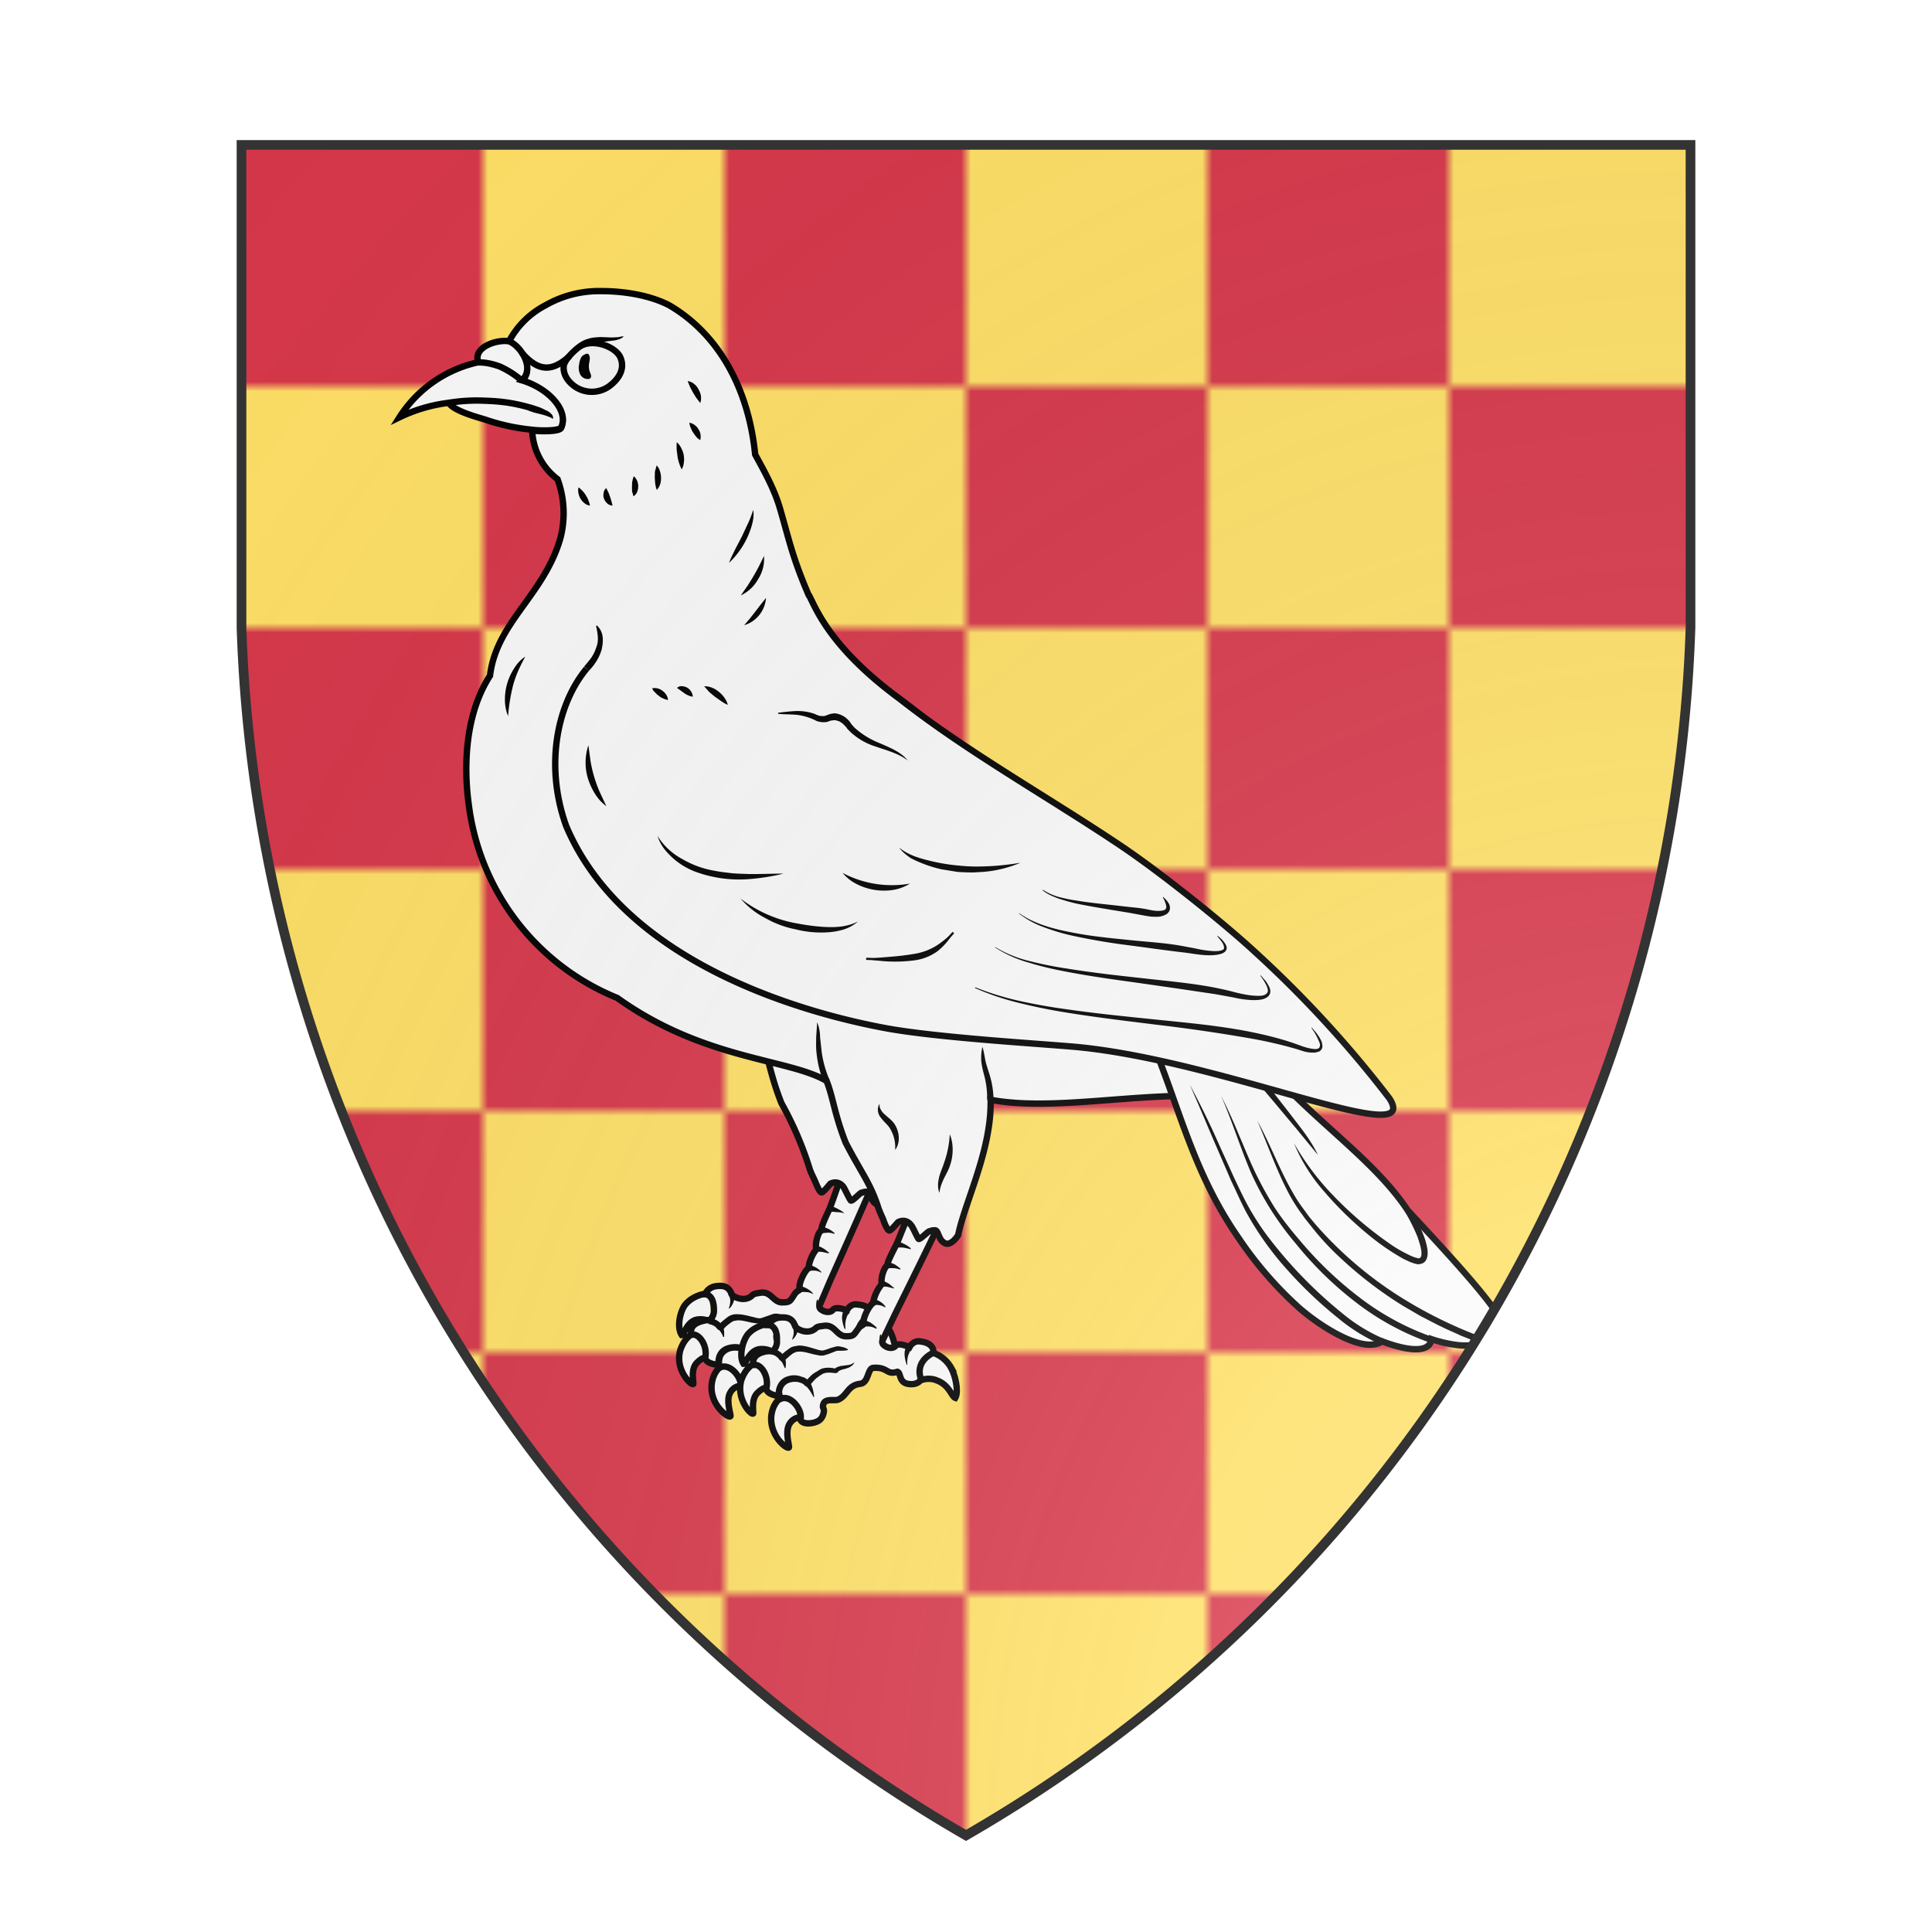 <svg id="coaworld_burg_215_burg_215_s0" width="500" height="500" viewBox="0 10 200 200" xmlns="http://www.w3.org/2000/svg" xmlns:x="http://www.w3.org/1999/xlink"><defs><clipPath id="heater_coaworld_burg_215_burg_215_s0"><path d="m25,25 h150 v50 a150,150,0,0,1,-75,125 a150,150,0,0,1,-75,-125 z"/></clipPath><g id="dove_coaworld_burg_215_burg_215_s0" stroke-width=".44"><g><g><path class="secondary" d="M94.73 131.83c-.47-.8-1.23-1-1.23-1s-1.14-.33-1.34.62c-.2.96.36 1.32.36 1.32s.6-.33 1.24-.07c.85.27 1.04 1.06 1.3 1.15.24-.41-.04-1.52-.33-2.02zm-12.5-2.58s-.97.05-1.58.76c-.38.44-.63 1.59-.27 2.12.18-.02.33-.87 1-1.05a1.41 1.41 0 0 1 1.1.22m-1.11.64s-.74.17-1.09 1.25c-.38 1.33.76 2.45.9 2.32.04-.09-.2-.99.23-1.44.43-.46.72-.41.82-.37m1 .51s-.72.33-.79 1.45c-.06 1.38 1.2 2.23 1.3 2.08.07-.06-.33-1.07-.02-1.61a.91.91 0 0 1 .96-.49"/><path class="secondary" d="M90.57 123.45c-.16.34-.62 1.28-.53 1.44-.25.12-.47.93-.37 1.33a2.6 2.6 0 0 0-.54 1.3c-.3.2-.74 1.18-.59 1.45-.09.14-.22.11-.37.35-.3.44-.28.56-.82.56-.66.03-.78-.8-1.56-.66-.23.04-.42.04-.57.2-.49.46-1.3.1-1.4-.12-.22-.6-.69-.6-1.17-.52-.52.13-.65.54-.65.54s.59-.02.6 1.03a.91.91 0 0 1-.28.76 1.4 1.4 0 0 0-.47.05c-.94.23-.82.73-.82.88.01.09.03.07.1.07.44-.07 1.06.74.87 1.63.1.36.73.46.94.43l.1.2c.72-.33 1.56.81 1.4 1.36.01.18.34.37.96.2.27-.1.52-.22.61-.64.1-.43-.13-.33-.01-.7.13-.38.73-.21.97-.32.65-.29.62-1.03 1.5-1.16.6-.09.44-1.07.85-1.12 1.01-.1.94.48 1.68.2.28.07.08.76.88.82.64.03.8-.38.8-.38s-.58-1.1.71-1.84c.12-.15.02-.7-.87-.76-.51-.1-.74.4-.74.4s-.78-.32-.98-.02c-.13.17-.51.2-.83-.06-.18-.18-.02-.38-.02-.38l.7-1.64s3.34-7.46 3.4-7.77c.08-.94-1.94-1.55-1.94-1.55s-1.29 3.87-1.54 4.44z"/><g stroke="none" fill="#000"><path d="M89.8 130.48a1.12 1.12 0 0 1-.13-.41.83.83 0 0 1 .05-.38h.04c.03.11.07.22.15.3.06.1.15.15.22.2l-.32.3zm-5.8-1.3a1.15 1.15 0 0 1-.03.63 1.2 1.2 0 0 1-.3.5l-.04-.03c.07-.17.1-.34.1-.5a.6.6 0 0 0-.04-.24c-.01-.07-.06-.13-.1-.2l.4-.15zm-.75 3.1a1.47 1.47 0 0 0-.28-.48l-.1-.05.28-.34c.07.09.1.16.11.23l.05.22v.4l-.06.01zm1.66.8c.09.1.15.18.2.28l.1.28c.07.2.1.37.11.56l-.04.01a2.35 2.35 0 0 0-.28-.45l-.16-.2a.62.62 0 0 0-.18-.11l.25-.37zm6.72-1.36a2.4 2.4 0 0 1-.18-.68 1.15 1.15 0 0 1 .2-.76l.33.3a.7.7 0 0 0-.16.2 1.57 1.57 0 0 0-.13.92l-.06.02zm-.06-7.99c-.16-.06-.34-.07-.52-.08l-.24-.02h-.12l-.05.02c-.01 0 0 0 0 0-.01 0 .06 0 .08-.03l-.28-.34.13-.05h.06l.09.02a1.85 1.85 0 0 1 .4.16c.16.09.32.16.46.3l-.01.02zm-.66 1.43a1.18 1.18 0 0 0-.44-.09l-.22.02-.1.01-.05.02h-.07l.01-.45c-.03 0-.01 0 0 0h.04l.08.02.13.03.24.1c.14.07.29.18.4.28l-.02.06zm-.38 1.34-.46-.1-.2-.02c-.06 0-.12.03-.1.04l-.19-.4c.15-.05.25 0 .34.02a1.18 1.18 0 0 1 .24.12c.15.09.26.19.38.28l-.01.06zm-.55 1.32a.9.9 0 0 0-.42-.13h-.21c-.06 0-.12.03-.1.04l-.2-.38a.48.48 0 0 1 .34 0l.25.12c.15.09.28.19.39.34l-.05.01zm-.56 1.48a.96.96 0 0 0-.44-.13l-.22-.01-.1.01c-.03 0-.06.02-.05.03l-.11-.42c.09-.02.14 0 .19.01l.13.04a1.91 1.91 0 0 1 .46.27c.07.06.13.12.17.19l-.03.01z"/><path d="M82.3 130.97a1.23 1.23 0 0 1 .88.48l-.17-.09h.03-.01l-.06.06.01-.03.02-.03.01-.01.02-.02.1-.1.12-.1.25-.2c.09-.07.19-.13.3-.17a.91.91 0 0 1 .35-.06c.45-.01.83.12 1.2.2.18.05.37.1.49.07l.11-.03.14-.05.26-.09.28-.1c.04-.01.1-.04.18-.04h.17l.3.06.28.11v.05c-.2.06-.4.06-.6.07l-.1.02-.11.03-.27.11-.28.1-.13.05-.15.06a.97.97 0 0 1-.35.01l-.3-.04c-.39-.07-.76-.2-1.1-.16l-.22.04-.2.12-.2.16-.11.09-.1.1.01-.01-.01.03.01-.03c-.03.06-.09.09-.13.12l-.1.02h-.15c-.06 0-.12-.04-.16-.08a.59.59 0 0 0-.25-.21.83.83 0 0 0-.33-.1l.06-.41zm5.71.75a.7.7 0 0 1-.35.35l-.22.1-.22.07-.2.08-.08.04-.02.02.02-.02.01-.03v-.04.09l-.01.03c-.03.04-.07.06-.09.07l-.04.01h-.47a.77.77 0 0 0-.39.08l-.14.09-.1.07-.08.07a1.47 1.47 0 0 0-.3.3l-.3.35-.33-.01-.01-.02-.03-.01-.06-.05-.12-.07a.88.88 0 0 0-.26-.07c-.2-.02-.41 0-.57.07a.82.82 0 0 0-.4.34.97.97 0 0 0-.07.54l-.45.07a1.32 1.32 0 0 1 .1-.82 1.12 1.12 0 0 1 .64-.56c.26-.09.53-.12.8-.09.13.02.26.06.39.12l.18.1.08.08.1.09-.33-.02.32-.35.1-.09.1-.09.19-.14.08-.06.1-.08c.07-.06.15-.1.24-.13.18-.07.37-.07.53-.07l.24.01.11.02h.1-.02l-.03.01-.08.06-.01.03v.06-.08l.03-.05.04-.06.08-.05.11-.06.25-.07.22-.04.23-.05a.73.73 0 0 0 .38-.19l.01.05z"/></g></g><path d="M85.92 111.9c.49 1.18.53 2.16 1.34 4.23a23.9 23.9 0 0 1 1.94 4.5c.1.33.27.62.4.93.06.13.28.72.43.73.11.02.53-.51.61-.6.53-.25.86.12.97.34.05.09.37.76.44.82.1.08.64-.53.74-.54.23-.02.04-.05.28-.06.06 0 .13-.02.19.03.04.03.07.09.09.13.13.3.2.54.48.7.41.26.89-.4.96-.55.47-2.37 2.25-5.46 2.14-8.93"/><g><path stroke="none" fill="#000" d="M94.16 115.65c.14.32.22.69.22 1.06s-.06.73-.18 1.07c-.12.35-.28.65-.43.96-.14.3-.26.6-.29.97a1.12 1.12 0 0 1-.12-.53c0-.2.03-.37.08-.55.08-.35.23-.67.33-.98a7.01 7.01 0 0 0 .39-2z"/></g></g><g><path class="secondary" d="M99 134.44c-.45-.83-1.2-1.05-1.2-1.05s-1.11-.38-1.35.57.3 1.34.3 1.34.63-.3 1.24-.03c.86.31 1 1.1 1.27 1.2.25-.42.01-1.52-.27-2.03zm-12.38-3.1s-.97 0-1.62.68c-.4.43-.7 1.56-.35 2.1.17 0 .36-.85 1.04-1a1.44 1.44 0 0 1 1.1.27m-1.14.6s-.75.15-1.14 1.21c-.42 1.32.66 2.48.8 2.35.04-.09-.16-.98.3-1.42.45-.45.73-.39.83-.34m.97.56s-.74.29-.85 1.4c-.1 1.39 1.11 2.3 1.22 2.14.06-.06-.3-1.07.04-1.62a.91.91 0 0 1 .97-.44"/><path class="secondary" d="M95.19 125.9c-.17.33-.67 1.26-.6 1.42-.24.1-.5.91-.4 1.3a2.68 2.68 0 0 0-.6 1.3c-.29.18-.77 1.15-.64 1.43-.09.15-.22.12-.38.34-.32.42-.3.54-.85.53-.67 0-.75-.83-1.53-.72-.24.04-.43.02-.59.19-.51.44-1.3.06-1.4-.18-.19-.6-.66-.63-1.14-.57-.53.1-.67.51-.67.51s.6 0 .56 1.06a.88.88 0 0 1-.3.75 1.74 1.74 0 0 0-.48.01c-.94.2-.85.7-.86.86.01.08.03.07.1.07.44-.06 1.03.78.8 1.66.08.35.7.49.92.47.01.07.06.13.1.2.74-.3 1.53.89 1.34 1.42.02.17.32.38.94.23.28-.08.53-.19.65-.61.12-.43-.13-.34.01-.7s.75-.19.99-.27c.66-.27.66-1 1.54-1.1.6-.08.49-1.06.9-1.1 1.03-.07.9.52 1.66.27.28.07.06.78.84.85.64.06.8-.34.8-.34s-.52-1.1.8-1.8c.12-.14.04-.7-.84-.8-.51-.1-.76.39-.76.39s-.77-.36-.97-.08c-.14.18-.53.2-.84-.1-.16-.2 0-.38 0-.38l.76-1.6s3.65-7.34 3.7-7.64c.13-.94-1.86-1.61-1.86-1.61s-1.43 3.78-1.7 4.33z"/><g stroke="none" fill="#000"><path d="M94.13 132.9a.85.85 0 0 1-.1-.42c0-.13 0-.26.05-.38h.05c.03.12.07.22.13.3a.59.59 0 0 0 .22.21l-.35.28zm-5.74-1.55.03.32c-.01.1-.03.2-.07.31a1.22 1.22 0 0 1-.32.47l-.03-.03c.07-.16.11-.34.11-.5l-.02-.23c-.02-.08-.06-.14-.1-.2l.4-.14zm-.9 3.06-.15-.34a1.03 1.03 0 0 0-.1-.13c-.04-.05-.08-.08-.11-.06l.3-.33c.07.1.08.16.11.25l.03.22c0 .14 0 .28-.03.4l-.04-.01zm1.64.86c.09.1.15.2.19.28l.1.28c.05.2.08.37.1.56l-.05.02a2.97 2.97 0 0 0-.43-.67.41.41 0 0 0-.18-.11l.27-.36zm6.78-1.08a2.65 2.65 0 0 1-.15-.68c0-.12 0-.25.04-.37a.8.8 0 0 1 .2-.37l.3.31a.67.67 0 0 0-.17.18l-.12.28a1.91 1.91 0 0 0-.06.65h-.04zm.26-7.97c-.16-.06-.34-.09-.5-.12l-.25-.01h-.16c-.02 0 0 0 0 0-.02 0 .06 0 .07-.03l-.26-.36.13-.04h.06l.09.01.13.06.25.12a1.91 1.91 0 0 1 .46.3l-.02.07zm-.72 1.4a1.6 1.6 0 0 0-.44-.1h-.32l-.05.02h-.07l.03-.44c-.03 0-.02 0 0 0h.04l.08.01.13.05.23.1c.15.09.28.2.4.3l-.03.05zm-.43 1.3-.44-.11-.2-.02c-.06 0-.12.03-.1.04l-.17-.4a.5.5 0 0 1 .34.04l.24.13.36.3-.03.02zm-.6 1.31a1.07 1.07 0 0 0-.43-.16l-.2-.02c-.06 0-.12.03-.1.05l-.2-.4a.55.55 0 0 1 .36.02 1.18 1.18 0 0 1 .23.11c.15.1.28.21.37.36l-.03.04zm-.63 1.47a1.13 1.13 0 0 0-.43-.15l-.22-.01h-.1l-.04.01-.1-.42c.1-.02.15.01.2.01l.13.05c.09.04.16.07.24.13l.2.15c.06.05.13.11.18.19l-.06.04z"/><path d="M86.6 133.07a1.25 1.25 0 0 1 .85.51l-.14-.1h.03-.02c-.01 0-.04.01-.06.06l.02-.03.01-.03.02-.02.01-.01.1-.09.12-.1.27-.2a1 1 0 0 1 .3-.14l.34-.06c.46 0 .83.15 1.2.25.17.06.36.1.48.09l.12-.03.13-.04.28-.1.28-.08.17-.04.18.01.3.07c.08.03.19.08.27.14l-.01.04c-.2.05-.4.05-.59.05h-.12l-.1.02-.26.1-.28.11-.14.04-.16.05a.95.95 0 0 1-.35 0l-.3-.06c-.4-.09-.76-.22-1.08-.2a.67.67 0 0 0-.24.04l-.2.1-.2.16-.11.1-.12.1.02-.02-.02.03.02-.03a.27.27 0 0 1-.14.1l-.1.03h-.15c-.06-.01-.11-.04-.14-.09a.84.84 0 0 0-.24-.22c-.1-.06-.2-.09-.32-.12l.07-.4zm5.69.97c-.06.16-.22.26-.37.34l-.23.08-.24.06a1.03 1.03 0 0 0-.19.08l-.09.04-.01.02.01-.02.02-.03v-.04.09l-.02.03a.13.13 0 0 1-.09.05l-.04.02h-.13l-.12-.02-.22-.01c-.15 0-.28.01-.4.06-.06.01-.11.06-.16.09l-.09.05-.1.08a1.2 1.2 0 0 0-.32.28l-.31.34-.33-.02-.01-.01-.01-.02-.05-.04-.12-.08-.26-.08a1.32 1.32 0 0 0-.59.04.76.76 0 0 0-.41.32.86.86 0 0 0-.09.55l-.44.06c-.04-.28 0-.56.15-.83a1.1 1.1 0 0 1 .64-.53 1.47 1.47 0 0 1 .8-.04l.4.13.17.12.09.07.09.1-.33-.02.34-.34.09-.09.1-.09c.08-.04.14-.1.2-.13l.11-.06.09-.06a1.03 1.03 0 0 1 .25-.13c.18-.06.37-.06.53-.06l.23.03.12.02h.09-.01l-.03.01-.08.06-.01.03v.06l.01-.08.03-.06.06-.05.07-.05.12-.04a.7.7 0 0 1 .25-.06l.22-.03.22-.03a.81.81 0 0 0 .4-.18v.02z"/></g></g><path d="M95.45 88.25c6.8 5 8.42 9.33 12.79 12.35 7.2 4.57 6.01 9.55 13.9 12.26l-2.21 2.66.61.69c-5.76-1.59-13.52.69-18.84-.31.07 3.47-1.75 6.97-2.24 9.33-.07.14-.54.8-.95.55-.27-.16-.34-.41-.47-.7-.03-.05-.05-.11-.1-.14-.05-.05-.1-.03-.18-.03-.24.01-.05.04-.28.06-.1.01-.66.6-.75.53-.07-.06-.38-.75-.44-.83-.12-.22-.44-.58-.97-.33-.09.08-.5.61-.62.58-.15-.03-.37-.61-.41-.75-.13-.3-.28-.61-.38-.94-.56-1.66-1.12-2.26-2.22-4.38-.8-2.07-.84-3.05-1.31-4.25-2.62-1.55-8.47-1.44-14.45-5.73A16.64 16.64 0 0 1 65.68 95.5c-.32-2.33-.34-6.07 1.47-8.87.44-3.68 3.7-5.53 4.85-9.46a6.8 6.8 0 0 0-.19-4.1 4.44 4.44 0 0 1-1.75-3.36c.49.07 1.97.1 2-.2.49-1.1-.8-2.63-2.72-3.21l.02-.02-.02.02c.58-.53.39-1.31 0-1.9-.26-.41-.64-.74-.9-.8a5.95 5.95 0 0 1 2.52-2.52 7.44 7.44 0 0 1 3.88-.99c1.54 0 3.35.28 4.7.99 3.5 2.06 5.47 5.88 5.91 10.29.64 1.16 1.28 2.32 1.67 3.58.64 2.15.86 3.44 2.04 6.16.51.96 1.5 3.63 6.29 7.15z"/><g stroke="none" fill="#000"><path d="M73.27 73.64a1.96 1.96 0 0 1 .5.55c.06.1.12.2.16.31.04.12.09.22.12.39a.7.7 0 0 1-.39-.17 1.13 1.13 0 0 1-.4-.66.84.84 0 0 1 0-.42zm3.8-.77c.12.09.18.2.24.32.04.12.07.25.07.37 0 .13-.03.27-.07.38a.67.67 0 0 1-.26.31l-.1-.36v-.33c0-.1 0-.22.02-.32.02-.12.05-.24.1-.37zm-1.9.81.16.32.1.27.09.28.09.34a.55.55 0 0 1-.37-.15.8.8 0 0 1-.22-.32.68.68 0 0 1-.03-.39.5.5 0 0 1 .19-.35zm3.48-1.56c.12.12.19.27.23.4a1.54 1.54 0 0 1 .02.88c-.05.15-.12.28-.24.41-.06-.16-.09-.3-.11-.44l-.03-.41.01-.41.12-.43z"/></g><g><path d="M119.01 111.37c3.49 5.06 8.74 8.04 11.46 12.14 2.02 2.2 6.63 7.06 6.55 7.99l.02-.08c0 .5-.56 1.37-1.77.96.13.88-2.3.34-3.14.04-.18 1.25-2.5.5-3.41.15-1.27.88-4.18-.96-5.72-2.3a25.89 25.89 0 0 1-4.2-4.85c-3.17-4.57-4.1-9.12-6.1-13.87-.55-1.28-.73-2.72-1.05-4.16"/><path fill="none" d="M128.69 132.57a11.77 11.77 0 0 1-2.9-1.8"/><g stroke="none" fill="#000"><path d="M115.43 114.83a59.1 59.1 0 0 1 2.11 4.33l1 2.2c.34.71.68 1.45 1.08 2.14.4.69.83 1.35 1.32 1.98a30.63 30.63 0 0 0 5 5.13l-.28.34a29.02 29.02 0 0 1-3.51-3.34 21.21 21.21 0 0 1-2.81-3.95c-.38-.72-.7-1.46-1.05-2.19l-.95-2.2c-.65-1.49-1.25-2.97-1.91-4.44z"/><path d="M117.6 115.62a34.84 34.84 0 0 1 1.2 2.62c.38.88.73 1.76 1.14 2.63.41.85.87 1.69 1.38 2.5.52.79 1.12 1.54 1.74 2.26a25.68 25.68 0 0 0 4.11 3.92 18.11 18.11 0 0 0 4.97 2.7l-.15.4a18.23 18.23 0 0 1-5.08-2.77 24.4 24.4 0 0 1-4.13-4.03 20.62 20.62 0 0 1-3.09-4.87c-.76-1.77-1.32-3.61-2.09-5.36z"/><path d="M120.1 117.34c.9 1.62 1.53 3.37 2.44 4.94.22.4.47.78.74 1.14l.4.55.44.53a26.6 26.6 0 0 0 6.27 5.26 30.55 30.55 0 0 0 4.93 2.41l-.17.41-.64-.26-.33-.13-.32-.15-.63-.28-.63-.3-.31-.16-.31-.16-.62-.32-1.2-.7a27.49 27.49 0 0 1-4.41-3.39c-.68-.63-1.31-1.32-1.88-2.04l-.43-.54-.41-.56a12.33 12.33 0 0 1-.74-1.2c-.86-1.61-1.45-3.36-2.19-5.05z"/><path d="M130.64 123.4c.37.58.68 1.19.93 1.83a4.7 4.7 0 0 1 .28 1.02c.01.17.03.38-.05.6a.6.6 0 0 1-.22.3l-.09.04-.1.04-.19.02c-.22-.02-.38-.1-.54-.15l-.47-.22a16.24 16.24 0 0 1-2.52-1.75 24 24 0 0 1-2.9-2.84 12.02 12.02 0 0 1-2.14-3.4 18.19 18.19 0 0 0 2.35 3.23 25.75 25.75 0 0 0 4.54 3.9 9.94 9.94 0 0 0 1.3.7c.15.06.3.1.41.12.06 0 .06 0 .1-.03.03-.02.05-.05.08-.1.03-.11.03-.26.01-.4-.04-.3-.15-.62-.25-.92a11.61 11.61 0 0 0-.88-1.76l.35-.23zm-11.96-11.15 1.47 1.81a197.72 197.72 0 0 1 2.88 3.68c.47.61.92 1.26 1.26 1.97l-1.48-1.8-1.49-1.78-1.5-1.78-1.48-1.79.34-.3z"/></g></g><path d="M89.16 81.07c.51.99 1.5 3.66 6.29 7.18 4.65 3.66 10.5 6.92 15.4 10.23 2.6 1.76 6.8 5.1 9.1 7.22a77.35 77.35 0 0 1 9.27 10.1c2.35 3.64-11.44-2.6-21.64-3.55-2.59-.23-9.62-.64-13.16-1.3-4.95-.92-17.84-4.2-21.98-13.87"/><g stroke="none" fill="#000"><path d="M85.32 75.2c.05.33 0 .69-.09 1.02a5.76 5.76 0 0 1-1.58 2.62c.11-.32.28-.63.42-.93l.46-.88.42-.9c.15-.3.25-.61.37-.94zm.74 3.17a2.57 2.57 0 0 1-.4 1.59 2.66 2.66 0 0 1-1.2 1.13l.46-.66a15.8 15.8 0 0 0 .78-1.33l.36-.73zm.14 2.88a2.13 2.13 0 0 1-1.51 1.9l.4-.47.36-.46.36-.47.4-.5zm-16.62 4.07c-.18.34-.34.65-.49.99-.14.32-.26.66-.35 1a12.32 12.32 0 0 0-.34 2.11 2.84 2.84 0 0 1-.22-1.1 3.92 3.92 0 0 1 .62-2.17c.2-.33.45-.62.78-.83zm20.15 25.23a2.8 2.8 0 0 1 .2 1.03l.11 1.01a7.32 7.32 0 0 0 .54 1.93l-.4.17a7.47 7.47 0 0 1-.5-2.07c-.04-.35-.02-.7-.02-1.04l.07-1.03zm11.4 1.69c.1.3.14.6.2.91.06.3.16.57.25.87a6.12 6.12 0 0 1 .32 1.88h-.44a6.13 6.13 0 0 0-.23-1.78c-.08-.3-.15-.62-.18-.93-.01-.32 0-.64.09-.95zm-27.19-20.8.15 1.1a9.19 9.19 0 0 0 .62 2.09l.47 1.01a3.09 3.09 0 0 1-.78-.85 4.6 4.6 0 0 1-.49-1.06 3.8 3.8 0 0 1 .03-2.3zm4.77 6.25a4.5 4.5 0 0 0 1.72 1.6 6.47 6.47 0 0 0 2.2.8c.38.08.78.12 1.18.17.4.04.8.04 1.19.06.8.01 1.6-.03 2.42-.03-.79.19-1.6.32-2.4.38a8.73 8.73 0 0 1-3.67-.5 4.95 4.95 0 0 1-2.03-1.41 2.93 2.93 0 0 1-.61-1.07zm12.77 2.55a7.25 7.25 0 0 0 4.65.74 3.09 3.09 0 0 1-1.18.44 4.15 4.15 0 0 1-2.48-.4 3.01 3.01 0 0 1-.99-.78zm3.9-1.75c.57.47 1.26.7 1.95.87.7.18 1.41.31 2.12.37.35.04.72.06 1.07.07a18.02 18.02 0 0 0 3.24-.26 8.19 8.19 0 0 1-2.7.64l-.55.03c-.37 0-.75-.01-1.12-.04l-1.1-.18a8.97 8.97 0 0 1-2.09-.76c-.3-.2-.6-.44-.82-.74zm-10.94 3.52a8.83 8.83 0 0 0 3.91 1.72c.7.13 1.41.23 2.12.25.35.01.7 0 1.06-.06.35-.06.69-.16 1.02-.33a2.75 2.75 0 0 1-.97.55 4.7 4.7 0 0 1-1.1.2 7.1 7.1 0 0 1-2.22-.2 6.88 6.88 0 0 1-2.09-.77 5.67 5.67 0 0 1-1.73-1.36zm20.87-.6a3.97 3.97 0 0 0 1.12.5c.4.1.8.19 1.2.24.81.14 1.64.22 2.46.31l1.24.14c.4.04.82.08 1.23.17l.3.06.27.03c.2.01.39 0 .52-.04.07-.03.12-.06.15-.12s.03-.13.01-.22a1.75 1.75 0 0 0-.23-.55l.02-.03c.17.14.31.3.42.5.04.1.08.24.04.39s-.15.26-.26.32a1.32 1.32 0 0 1-.7.16l-.33-.01-.33-.05-1.2-.22-1.22-.2c-.83-.14-1.63-.27-2.44-.44-.41-.1-.81-.21-1.2-.34-.4-.15-.79-.31-1.11-.58l.04-.01zm-1.61 1.63c.53.38 1.13.64 1.75.85.61.2 1.26.35 1.9.47 1.27.25 2.58.38 3.89.51 1.3.14 2.63.2 3.92.46l.49.09.48.1c.33.06.64.1.96.12.16 0 .3 0 .45-.03a.73.73 0 0 0 .2-.07.15.15 0 0 0 .07-.14.76.76 0 0 0-.16-.4 3.53 3.53 0 0 0-.31-.38l.03-.03c.13.1.26.21.37.34.1.13.23.27.25.47.01.1-.05.24-.14.3a.73.73 0 0 1-.26.13c-.18.06-.35.07-.52.09-.69.04-1.35-.1-1.98-.18-1.3-.15-2.6-.34-3.91-.51a43.07 43.07 0 0 1-3.9-.67 14.1 14.1 0 0 1-1.9-.57 6.07 6.07 0 0 1-1.73-.95h.05zm-1.68 2.32a8.2 8.2 0 0 0 2.38.97 25.14 25.14 0 0 0 2.55.51c1.7.28 3.42.47 5.16.66 1.72.2 3.45.34 5.17.68.43.09.85.18 1.28.3.41.1.82.19 1.25.23.2.01.41.03.62 0 .19-.03.36-.12.4-.28.02-.18-.07-.38-.17-.56-.1-.19-.22-.37-.35-.53l.03-.03c.14.17.3.33.42.5l.17.3c.04.1.08.22.07.35 0 .13-.09.26-.2.35a.99.99 0 0 1-.33.15c-.24.06-.46.06-.68.06a6.8 6.8 0 0 1-1.32-.18l-1.26-.23-2.56-.38-2.57-.37c-1.72-.24-3.44-.47-5.15-.8-.85-.16-1.7-.35-2.54-.61a8.42 8.42 0 0 1-2.38-1.06l.01-.03zm-1.37 2.78c1 .4 2.05.72 3.1.95a39.1 39.1 0 0 0 3.18.56c2.13.31 4.3.52 6.44.74 2.15.22 4.32.42 6.45.86 1.06.22 2.13.49 3.15.87.13.04.25.1.38.13a2.9 2.9 0 0 0 .75.15c.12 0 .24-.03.28-.1.06-.08.06-.2.03-.31a4.72 4.72 0 0 0-.57-1.05l.03-.02c.17.2.35.4.5.64.07.12.14.24.19.38l.04.22c0 .08-.01.18-.06.25a.44.44 0 0 1-.2.17l-.24.06a2.35 2.35 0 0 1-.85-.1l-.4-.13c-1.03-.3-2.07-.54-3.13-.73a115.98 115.98 0 0 0-6.4-.94c-2.16-.27-4.3-.52-6.45-.87a39.54 39.54 0 0 1-3.19-.65c-1.06-.26-2.09-.6-3.07-1.04l.04-.04zM78.34 87.5a.88.88 0 0 1 .72.18c.1.07.18.16.25.26.06.1.12.22.12.37-.15-.03-.25-.07-.36-.12-.1-.04-.19-.1-.27-.17a1.1 1.1 0 0 1-.24-.22.68.68 0 0 1-.22-.3zm1.72-.03a.44.44 0 0 1 .37-.11c.13.01.25.05.35.11s.18.15.25.25c.06.1.1.2.12.36a.94.94 0 0 1-.34-.1 1.03 1.03 0 0 1-.25-.14l-.22-.16-.28-.2zm1.87-.11a1.32 1.32 0 0 1 .54.1c.18.07.32.16.47.28.15.12.27.25.38.4.1.14.2.32.24.5-.18-.06-.33-.17-.47-.26l-.41-.29-.39-.32-.36-.41zm-7.41-4.2a1.25 1.25 0 0 1 .4.77c.04.3 0 .59-.06.88-.08.28-.2.56-.36.81a3.97 3.97 0 0 1-.53.68l-.32-.31c.18-.2.34-.4.49-.6.14-.21.26-.45.33-.68.1-.24.14-.49.12-.74-.01-.25-.06-.5-.12-.77l.05-.03zm24.36 35.12c.14.33.2.7.2 1.06s-.06.74-.18 1.08c-.11.35-.29.64-.44.95-.14.31-.26.6-.29.96a1.3 1.3 0 0 1-.1-.53c0-.2.03-.37.07-.55.09-.35.24-.67.34-.98a7.01 7.01 0 0 0 .4-1.99zm-3.77 1.08a2.5 2.5 0 0 0-.42-1.58c-.15-.2-.37-.38-.58-.66a.88.88 0 0 1-.19-.47c-.01-.16.02-.35.12-.47-.02.16.01.3.09.41.06.12.14.21.25.31l.32.28c.12.1.24.22.34.35.19.28.3.6.32.93.02.32-.06.65-.25.9z"/></g><g><path stroke-width=".15" d="M93.11 106.17c1.18.06 2.37.07 3.53-.16s1.7-.77 2.49-1.65"/><path stroke="none" fill="#000" d="m93.11 106.17 1.65-.14c.54-.04 1.07-.1 1.6-.19a4.15 4.15 0 0 0 1.47-.5c.46-.26.85-.63 1.3-.97a4.56 4.56 0 0 1-1.1 1.28 3.53 3.53 0 0 1-1.61.63 10.32 10.32 0 0 1-3.3-.11z"/></g><g><path stroke="none" fill="#000" d="M96 92.5c-.67-.52-1.48-.71-2.27-.99a4.51 4.51 0 0 1-1.68-.97l-.23-.23-.1-.14-.1-.1a1.18 1.18 0 0 0-.4-.3l-.24-.07-.25.02-.12.03-.16.06c-.14.04-.26.03-.38.03-.12-.02-.24-.03-.37-.08l-.09-.04-.05-.03-.14-.06a3.76 3.76 0 0 0-1.14-.3c-.42-.04-.83-.02-1.25-.07v-.07c.4-.05.82-.1 1.25-.12.42-.01.86.05 1.28.2l.14.07.08.02.04.02c.07.03.16.03.25.04.09 0 .18 0 .24-.03l.13-.05.17-.06c.12-.03.25-.05.37-.05.13.02.25.05.37.1a1.54 1.54 0 0 1 .68.55l.08.12.2.22a5.59 5.59 0 0 0 1.5.97c.38.16.76.32 1.14.51.43.22.78.46 1.04.8z"/></g><path d="M72.44 97.1c-1.54-4.18-.69-8.46 1.37-10.95"/><path class="secondary" d="M64.3 67.8a10.79 10.79 0 0 0-3.4 1 8.63 8.63 0 0 1 5.44-3.8c-.38-1.05 1.28-1.58 2.1-1.45.27.08.64.38.92.8.38.58.57 1.36 0 1.9 1.9.58 3.2 2.1 2.72 3.21-.02.3-1.5.27-2 .2a14.08 14.08 0 0 1-3.28-.71c-.93-.27-2.18-.65-2.5-1.15z"/><path fill="#F6F6F6" d="M72.96 66.64a2.06 2.06 0 0 0 2.38.04c.65-.47 1.15-1.17.82-1.98-.3-.78-1.98-1.41-2.88-.74-.34.25-.98.87-1.04 1.28-.07.6.3 1.09.72 1.4z"/><g stroke="none" fill="#000"><path d="M80.8 66.3a.88.88 0 0 1 .44.2c.13.1.23.23.3.37.08.14.14.3.17.46.01.16.01.32-.05.48l-.28-.36-.22-.36-.19-.35-.18-.44zm.11 2.87a.94.94 0 0 1 .62.44.94.94 0 0 1 .13.76 1.01 1.01 0 0 1-.3-.25l-.2-.28a1.5 1.5 0 0 1-.15-.3 1 1 0 0 1-.1-.37zm-.87 1.35a1.18 1.18 0 0 1 .31.41c.08.15.14.31.17.47.02.16.04.33.01.5a1.16 1.16 0 0 1-.15.49c-.09-.17-.14-.31-.19-.46-.04-.15-.09-.3-.1-.44l-.06-.46c0-.17-.01-.33.01-.51z"/></g><path fill="none" d="M66.34 65.02s.55-.07 1.5.28a6.32 6.32 0 0 1 1.5.96M64.3 67.8c.78-.13 1.59-.18 2.38-.15.78.03 1.77.06 3.2.47"/><g><path stroke="none" fill="#000" d="m69.93 67.9.44.14c.15.05.3.1.43.17l.2.1a1.04 1.04 0 0 1 .42.3c.03.04.05.07.07.13.01.05.03.12-.02.16l-.04-.01c-.03-.06-.09-.08-.16-.1l-.2-.08-.18-.06-.22-.06-.45-.11-.42-.14.13-.44z"/></g><path stroke="none" fill="#000" d="M74.05 66.12c.16-.11.03-.35-.02-.48a1.25 1.25 0 0 1-.03-.62c.03-.17.08-.38-.03-.54a.12.12 0 0 0-.06-.06c-.11-.05-.36.1-.44.2a1.32 1.32 0 0 0-.17.53c-.05.22-.03.47.07.68s.34.35.56.32c.04.02.07 0 .12-.03z"/><path fill="none" d="M72.65 64.57c-1.18 1.07-2.12 1.13-3.3-.21"/><g><path stroke="none" fill="#000" d="M73.17 63.79c.22-.2.48-.34.76-.41.28-.1.57-.1.85-.12l.81.03.38-.02c.13-.01.25-.06.4-.06-.04.06-.1.1-.16.14a1.87 1.87 0 0 1-.6.16l-.81.1a2.98 2.98 0 0 0-1.39.5l-.24-.32z"/></g></g><pattern id="chequy-gules-or" width="50" height="50" viewBox="0 0 50 50" patternUnits="userSpaceOnUse" fill="#ffe066"><rect width="50" height="50"/><rect width="25" height="25" fill="#d7374a"/><rect x="25" y="25" width="25" height="25" fill="#d7374a"/></pattern><radialGradient id="backlight" cx="100%" cy="100%" r="150%"><stop stop-color="#fff" stop-opacity=".3" offset="0"/><stop stop-color="#fff" stop-opacity=".15" offset=".25"/><stop stop-color="#000" stop-opacity="0" offset="1"/></radialGradient></defs><g clip-path="url(#heater_coaworld_burg_215_burg_215_s0)"><rect x="0" y="0" width="200" height="200" fill="url(#chequy-gules-or)"/><g fill="#fafafa" stroke="#000"><style>
      g.secondary,path.secondary {fill: #fafafa;}
      g.tertiary,path.tertiary {fill: #fafafa;}
    </style><use x:href="#dove_coaworld_burg_215_burg_215_s0" transform="translate(-50 -50) scale(1.5)"/></g></g><path d="m25,25 h150 v50 a150,150,0,0,1,-75,125 a150,150,0,0,1,-75,-125 z" fill="url(#backlight)" stroke="#333"/></svg>